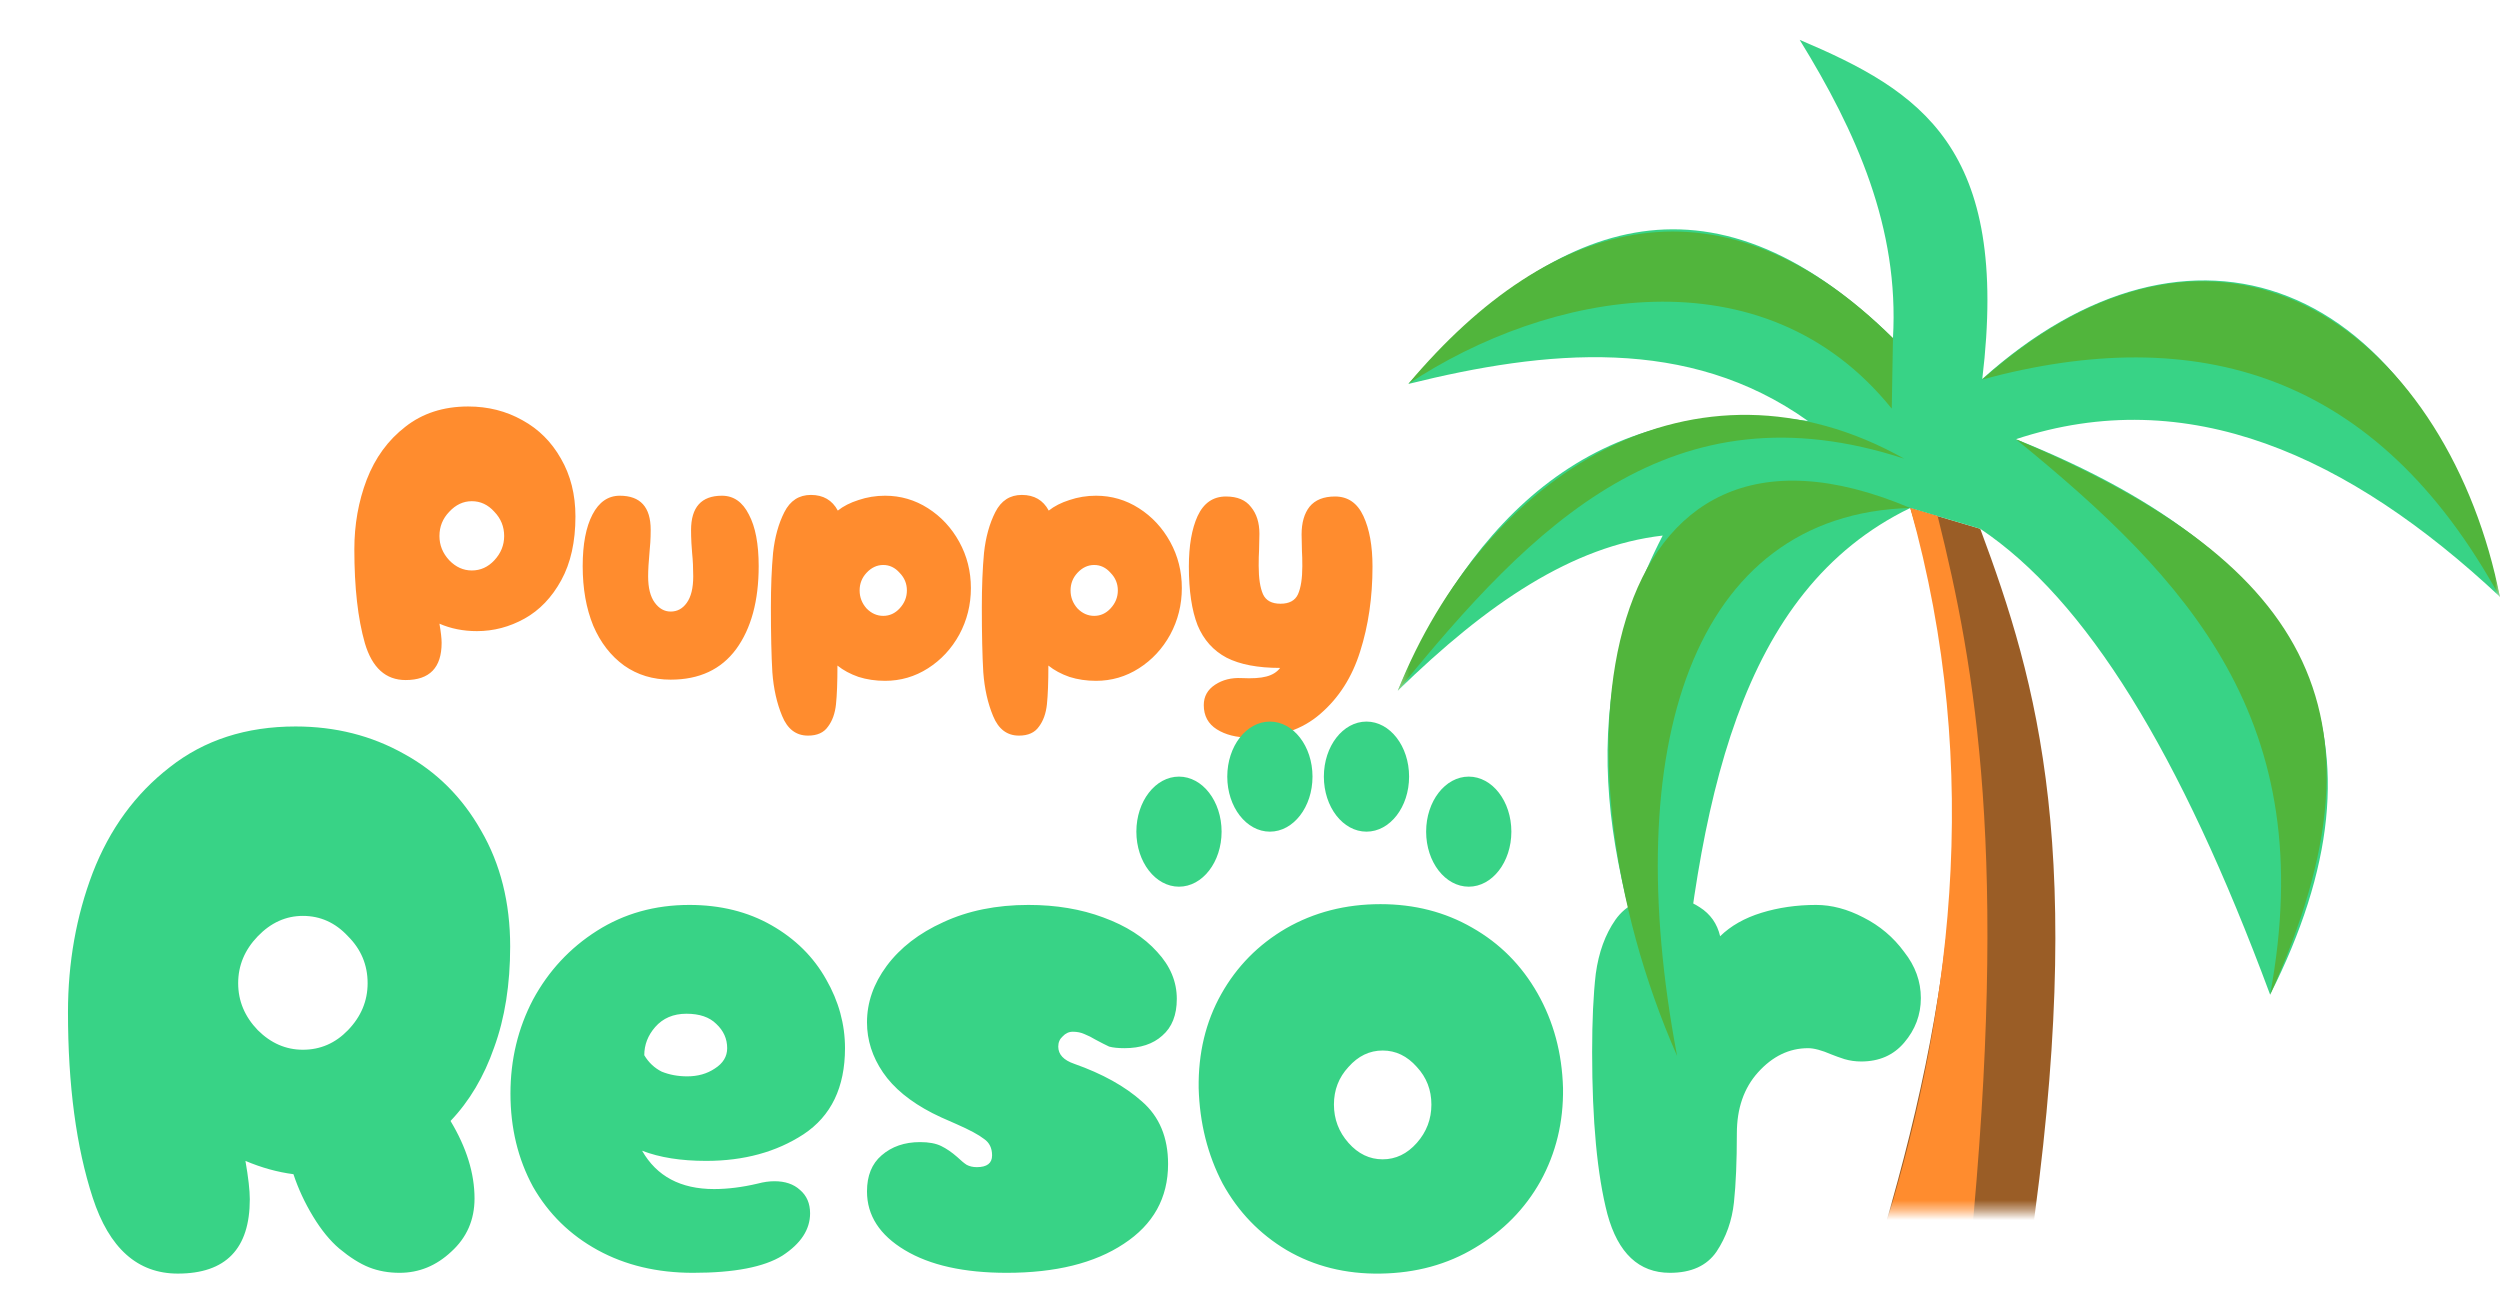 <svg width="251" height="132" viewBox="0 0 251 132" fill="none" xmlns="http://www.w3.org/2000/svg">
<g filter="url(#filter0_d_27_61)">
<path d="M35.724 63.277C33.728 63.277 32.365 62.046 31.635 59.583C30.929 57.121 30.576 53.977 30.576 50.153C30.576 47.664 30.99 45.333 31.818 43.159C32.669 40.958 33.96 39.19 35.688 37.854C37.416 36.492 39.521 35.811 42.004 35.811C44 35.811 45.813 36.269 47.444 37.186C49.074 38.077 50.364 39.36 51.313 41.037C52.287 42.713 52.774 44.652 52.774 46.852C52.774 49.393 52.299 51.528 51.35 53.257C50.401 54.986 49.172 56.269 47.663 57.108C46.154 57.946 44.559 58.365 42.88 58.365C41.517 58.365 40.263 58.116 39.12 57.618C39.266 58.457 39.339 59.099 39.339 59.544C39.339 62.032 38.134 63.277 35.724 63.277ZM42.369 52.275C43.245 52.275 43.999 51.934 44.632 51.253C45.289 50.546 45.618 49.734 45.618 48.817C45.618 47.874 45.289 47.062 44.632 46.381C43.999 45.673 43.245 45.32 42.369 45.32C41.517 45.32 40.762 45.673 40.105 46.381C39.448 47.062 39.12 47.874 39.12 48.817C39.12 49.734 39.448 50.546 40.105 51.253C40.762 51.934 41.517 52.275 42.369 52.275ZM62.337 63.237C60.56 63.237 59.002 62.766 57.664 61.823C56.325 60.853 55.29 59.518 54.56 57.815C53.854 56.086 53.502 54.095 53.502 51.842C53.502 49.642 53.83 47.913 54.487 46.656C55.144 45.398 56.057 44.77 57.226 44.77C59.294 44.77 60.329 45.909 60.329 48.188C60.329 48.66 60.316 49.079 60.292 49.446C60.268 49.786 60.243 50.087 60.219 50.349C60.122 51.397 60.073 52.235 60.073 52.864C60.073 54.017 60.292 54.894 60.731 55.497C61.169 56.099 61.704 56.4 62.337 56.4C62.994 56.4 63.529 56.112 63.943 55.536C64.382 54.933 64.6 54.043 64.6 52.864C64.6 52.026 64.564 51.253 64.491 50.546C64.466 50.31 64.442 49.969 64.418 49.524C64.394 49.053 64.382 48.62 64.382 48.227C64.382 45.922 65.416 44.77 67.485 44.77C68.653 44.77 69.553 45.398 70.186 46.656C70.844 47.887 71.172 49.616 71.172 51.842C71.172 55.326 70.418 58.103 68.909 60.172C67.399 62.216 65.209 63.237 62.337 63.237ZM76.122 68.856C74.929 68.856 74.065 68.201 73.53 66.892C72.994 65.608 72.666 64.141 72.544 62.491C72.447 60.84 72.398 58.666 72.398 55.968C72.398 53.899 72.471 52.078 72.617 50.506C72.787 48.935 73.165 47.572 73.749 46.42C74.333 45.267 75.221 44.691 76.414 44.691C77.655 44.691 78.556 45.215 79.116 46.263C79.675 45.817 80.369 45.464 81.197 45.202C82.049 44.914 82.937 44.77 83.862 44.77C85.419 44.77 86.856 45.189 88.17 46.027C89.484 46.865 90.531 47.992 91.31 49.406C92.088 50.821 92.478 52.366 92.478 54.043C92.478 55.719 92.088 57.278 91.31 58.719C90.531 60.133 89.484 61.26 88.17 62.098C86.856 62.936 85.419 63.355 83.862 63.355C82.913 63.355 82.024 63.224 81.197 62.962C80.369 62.674 79.663 62.294 79.079 61.823C79.079 63.499 79.03 64.796 78.933 65.713C78.836 66.629 78.568 67.376 78.13 67.953C77.716 68.555 77.047 68.856 76.122 68.856ZM83.679 56.833C84.312 56.833 84.86 56.584 85.322 56.086C85.809 55.562 86.052 54.96 86.052 54.279C86.052 53.597 85.809 53.008 85.322 52.51C84.86 51.986 84.312 51.724 83.679 51.724C83.046 51.724 82.487 51.986 82 52.51C81.537 53.008 81.306 53.597 81.306 54.279C81.306 54.96 81.537 55.562 82 56.086C82.487 56.584 83.046 56.833 83.679 56.833ZM97.3 68.856C96.107 68.856 95.243 68.201 94.708 66.892C94.172 65.608 93.844 64.141 93.722 62.491C93.625 60.84 93.576 58.666 93.576 55.968C93.576 53.899 93.649 52.078 93.795 50.506C93.965 48.935 94.343 47.572 94.927 46.42C95.511 45.267 96.399 44.691 97.592 44.691C98.834 44.691 99.734 45.215 100.294 46.263C100.854 45.817 101.547 45.464 102.375 45.202C103.227 44.914 104.115 44.77 105.04 44.77C106.597 44.77 108.034 45.189 109.348 46.027C110.662 46.865 111.709 47.992 112.488 49.406C113.267 50.821 113.656 52.366 113.656 54.043C113.656 55.719 113.267 57.278 112.488 58.719C111.709 60.133 110.662 61.26 109.348 62.098C108.034 62.936 106.597 63.355 105.04 63.355C104.091 63.355 103.202 63.224 102.375 62.962C101.547 62.674 100.842 62.294 100.257 61.823C100.257 63.499 100.208 64.796 100.111 65.713C100.014 66.629 99.746 67.376 99.308 67.953C98.894 68.555 98.225 68.856 97.3 68.856ZM104.858 56.833C105.49 56.833 106.038 56.584 106.5 56.086C106.987 55.562 107.231 54.96 107.231 54.279C107.231 53.597 106.987 53.008 106.5 52.51C106.038 51.986 105.49 51.724 104.858 51.724C104.224 51.724 103.665 51.986 103.178 52.51C102.715 53.008 102.484 53.597 102.484 54.279C102.484 54.96 102.715 55.562 103.178 56.086C103.665 56.584 104.224 56.833 104.858 56.833ZM120.459 69.053C119.145 69.053 118.049 68.778 117.173 68.228C116.297 67.677 115.859 66.865 115.859 65.791C115.859 64.927 116.236 64.246 116.991 63.748C117.745 63.25 118.633 63.028 119.656 63.08C120.726 63.132 121.554 63.08 122.138 62.923C122.747 62.766 123.209 62.478 123.526 62.059C121.287 62.059 119.498 61.718 118.159 61.037C116.82 60.33 115.847 59.242 115.238 57.776C114.654 56.282 114.362 54.318 114.362 51.882C114.362 49.786 114.654 48.096 115.238 46.813C115.847 45.503 116.796 44.848 118.086 44.848C119.23 44.848 120.069 45.202 120.605 45.909C121.165 46.59 121.445 47.481 121.445 48.581L121.408 50.31C121.384 50.651 121.372 51.148 121.372 51.803C121.372 53.06 121.518 54.017 121.81 54.671C122.102 55.3 122.686 55.614 123.562 55.614C124.438 55.614 125.023 55.3 125.315 54.671C125.607 54.017 125.753 53.074 125.753 51.842C125.753 51.187 125.741 50.69 125.716 50.349L125.68 48.66C125.68 47.481 125.947 46.551 126.483 45.87C127.043 45.189 127.895 44.848 129.039 44.848C130.328 44.848 131.278 45.503 131.886 46.813C132.495 48.123 132.799 49.812 132.799 51.882C132.799 54.973 132.385 57.815 131.558 60.408C130.754 62.975 129.428 65.058 127.578 66.656C125.753 68.254 123.38 69.053 120.459 69.053Z" fill="#ff8c2e"/>
</g>
<g filter="url(#filter1_d_27_61)">
<path d="M46.221 90.02C46.221 93.845 45.685 97.224 44.614 100.158C43.592 103.092 42.132 105.554 40.233 107.545C41.839 110.217 42.643 112.81 42.643 115.325C42.643 117.473 41.864 119.254 40.306 120.669C38.797 122.084 37.069 122.791 35.122 122.791C34.002 122.791 32.98 122.607 32.055 122.241C31.13 121.874 30.132 121.245 29.061 120.355C28.136 119.569 27.26 118.495 26.433 117.133C25.605 115.77 24.948 114.356 24.461 112.889C22.855 112.68 21.248 112.234 19.642 111.553C19.934 113.23 20.08 114.513 20.08 115.404C20.08 120.381 17.67 122.869 12.851 122.869C8.811 122.869 5.963 120.328 4.308 115.247C2.653 110.165 1.825 103.957 1.825 96.622C1.825 91.644 2.653 86.982 4.308 82.633C6.012 78.233 8.592 74.696 12.048 72.024C15.504 69.3 19.715 67.938 24.68 67.938C28.672 67.938 32.298 68.854 35.56 70.688C38.821 72.469 41.401 75.037 43.3 78.39C45.247 81.743 46.221 85.62 46.221 90.02ZM18.912 93.714C18.912 95.495 19.569 97.067 20.883 98.429C22.198 99.739 23.706 100.394 25.41 100.394C27.163 100.394 28.672 99.739 29.937 98.429C31.252 97.067 31.909 95.495 31.909 93.714C31.909 91.88 31.252 90.308 29.937 88.999C28.672 87.636 27.163 86.956 25.41 86.956C23.706 86.956 22.198 87.636 20.883 88.999C19.569 90.361 18.912 91.933 18.912 93.714ZM64.577 122.791C60.975 122.791 57.786 122.031 55.012 120.512C52.237 118.992 50.071 116.87 48.513 114.146C47.004 111.369 46.25 108.252 46.25 104.795C46.25 101.389 47.004 98.246 48.513 95.364C50.071 92.483 52.213 90.178 54.939 88.449C57.665 86.72 60.756 85.855 64.212 85.855C67.327 85.855 70.078 86.536 72.463 87.899C74.848 89.261 76.674 91.068 77.939 93.321C79.205 95.521 79.838 97.827 79.838 100.237C79.838 104.166 78.451 107.047 75.676 108.881C72.95 110.662 69.688 111.553 65.891 111.553C63.36 111.553 61.218 111.212 59.466 110.531C60.926 113.098 63.336 114.382 66.695 114.382C68.058 114.382 69.518 114.199 71.076 113.832C71.66 113.675 72.219 113.596 72.755 113.596C73.826 113.596 74.678 113.884 75.311 114.461C75.993 115.037 76.333 115.823 76.333 116.818C76.333 118.442 75.408 119.857 73.558 121.062C71.708 122.214 68.715 122.791 64.577 122.791ZM59.685 100.944C60.123 101.678 60.707 102.228 61.437 102.594C62.216 102.909 63.068 103.066 63.993 103.066C65.064 103.066 65.989 102.804 66.768 102.28C67.595 101.756 68.009 101.075 68.009 100.237C68.009 99.294 67.644 98.481 66.914 97.8C66.232 97.12 65.234 96.779 63.92 96.779C62.606 96.779 61.559 97.224 60.78 98.115C60.05 98.953 59.685 99.896 59.685 100.944ZM96.065 122.791C91.782 122.791 88.374 122.031 85.843 120.512C83.311 118.992 82.046 117.028 82.046 114.618C82.046 113.046 82.532 111.841 83.506 111.003C84.528 110.112 85.818 109.667 87.376 109.667C88.252 109.667 88.958 109.798 89.493 110.06C90.029 110.322 90.564 110.689 91.1 111.16C91.49 111.527 91.805 111.789 92.049 111.946C92.341 112.103 92.682 112.182 93.071 112.182C94.094 112.182 94.605 111.789 94.605 111.003C94.605 110.269 94.337 109.719 93.802 109.353C93.266 108.933 92.341 108.436 91.027 107.859C89.81 107.336 89.007 106.969 88.617 106.759C86.378 105.607 84.723 104.244 83.652 102.673C82.581 101.101 82.046 99.424 82.046 97.643C82.046 95.652 82.703 93.766 84.017 91.985C85.38 90.151 87.278 88.684 89.713 87.584C92.195 86.432 95.043 85.855 98.256 85.855C101.03 85.855 103.537 86.275 105.777 87.113C108.065 87.951 109.866 89.104 111.18 90.57C112.494 91.985 113.151 93.557 113.151 95.286C113.151 96.91 112.665 98.141 111.691 98.979C110.766 99.817 109.5 100.237 107.894 100.237C107.261 100.237 106.75 100.184 106.361 100.079C106.02 99.922 105.557 99.686 104.973 99.372C104.633 99.163 104.268 98.979 103.878 98.822C103.537 98.665 103.148 98.586 102.71 98.586C102.32 98.586 101.98 98.743 101.688 99.058C101.395 99.32 101.249 99.66 101.249 100.079C101.249 100.865 101.785 101.442 102.856 101.808C105.679 102.804 107.943 104.061 109.646 105.58C111.399 107.1 112.275 109.195 112.275 111.867C112.275 115.273 110.79 117.945 107.821 119.883C104.9 121.821 100.982 122.791 96.065 122.791ZM133.6 122.869C130.096 122.922 126.956 122.136 124.181 120.512C121.455 118.888 119.313 116.661 117.755 113.832C116.247 110.951 115.443 107.754 115.346 104.245C115.297 100.735 116.052 97.591 117.609 94.814C119.167 92.037 121.333 89.837 124.108 88.213C126.931 86.589 130.096 85.777 133.6 85.777C137.008 85.777 140.075 86.563 142.801 88.134C145.575 89.706 147.766 91.906 149.372 94.736C150.979 97.565 151.83 100.735 151.928 104.245C151.976 107.65 151.222 110.767 149.664 113.596C148.107 116.373 145.916 118.599 143.093 120.276C140.318 121.953 137.154 122.817 133.6 122.869ZM133.819 111.396C135.134 111.396 136.278 110.846 137.251 109.746C138.225 108.645 138.712 107.362 138.712 105.895C138.712 104.428 138.225 103.171 137.251 102.123C136.278 101.022 135.134 100.472 133.819 100.472C132.505 100.472 131.361 101.022 130.388 102.123C129.414 103.171 128.927 104.428 128.927 105.895C128.927 107.362 129.414 108.645 130.388 109.746C131.361 110.846 132.505 111.396 133.819 111.396ZM162.663 122.791C159.548 122.791 157.454 120.826 156.383 116.897C155.361 112.968 154.85 107.545 154.85 100.63C154.85 97.486 154.971 94.866 155.215 92.771C155.507 90.623 156.164 88.815 157.186 87.349C158.257 85.829 159.888 85.07 162.079 85.07C163.441 85.07 164.634 85.41 165.657 86.091C166.727 86.772 167.409 87.741 167.701 88.999C168.772 87.951 170.159 87.165 171.863 86.641C173.567 86.118 175.393 85.855 177.339 85.855C178.897 85.855 180.479 86.275 182.086 87.113C183.741 87.951 185.104 89.104 186.175 90.57C187.294 91.985 187.854 93.53 187.854 95.207C187.854 96.884 187.294 98.377 186.175 99.686C185.104 100.944 183.668 101.573 181.867 101.573C181.282 101.573 180.723 101.494 180.187 101.337C179.701 101.18 179.262 101.022 178.873 100.865C177.899 100.446 177.12 100.237 176.536 100.237C174.638 100.237 172.958 101.049 171.498 102.673C170.086 104.244 169.38 106.288 169.38 108.802C169.38 111.579 169.283 113.884 169.088 115.718C168.894 117.552 168.31 119.202 167.336 120.669C166.362 122.084 164.805 122.791 162.663 122.791Z" fill="#38d386"/>
</g>
<mask id="mask0_27_61" style="mask-type:luminance" maskUnits="userSpaceOnUse" x="140" y="0" width="111" height="122">
<path d="M251 0H140.332V121.563H251V0Z" fill="white"/>
</mask>
<g mask="url(#mask0_27_61)">
<g filter="url(#filter2_d_27_61)">
<path fill-rule="evenodd" clip-rule="evenodd" d="M191.791 47.001C199.624 72.218 196.084 96.564 188.52 121.563H203.787C209.567 81.784 204.596 64.61 198.816 49.088L191.791 47.001Z" fill="#9A5D26"/>
<path fill-rule="evenodd" clip-rule="evenodd" d="M168.347 101.985C170.401 76.402 174.582 55.34 191.791 47.001L198.816 49.088C209.428 56.191 218.887 71.515 227.919 95.862C240.63 70.664 232.565 52.125 202.393 40.096C219.63 34.397 235.798 41.688 251 55.924C242.888 23.278 219.723 15.433 199.02 34.051C201.836 10.754 192.804 5.144 180.687 0C186.383 9.25 190.694 18.875 190.054 29.955C171.367 11.693 155.766 18.45 141.41 34.546C155.199 31.123 169.481 29.678 181.523 38.265C159.901 35.357 147.765 48.326 140.332 65.352C149.373 56.528 157.903 50.809 166.935 49.771C157.448 68.092 161.638 84.257 168.384 102.024L168.347 101.985Z" fill="#38d386"/>
<path fill-rule="evenodd" clip-rule="evenodd" d="M190.054 29.955L189.933 37.029C177.035 21.022 155.403 25.256 141.391 34.546C155.952 17.263 173.105 13.118 190.054 29.955Z" fill="#51B53C"/>
<path fill-rule="evenodd" clip-rule="evenodd" d="M140.332 65.352C149.057 43.528 170.224 30.272 191.187 42.054C167.892 34.437 153.954 48.603 140.332 65.352Z" fill="#51B53C"/>
<path fill-rule="evenodd" clip-rule="evenodd" d="M199.02 34.1C220.587 28.274 238.633 33.398 251 55.974C246.047 30.767 224.1 11.871 199.02 34.1Z" fill="#51B53C"/>
<path fill-rule="evenodd" clip-rule="evenodd" d="M202.393 40.096C230.771 52.086 241.113 66.806 227.919 95.861C233.029 68.409 219.686 54.173 202.393 40.096Z" fill="#51B53C"/>
<path fill-rule="evenodd" clip-rule="evenodd" d="M191.791 47.001C169.825 47.624 162.521 71.109 168.384 102.024C154.967 71.515 160.356 33.695 191.791 47.001Z" fill="#51B53C"/>
<path fill-rule="evenodd" clip-rule="evenodd" d="M191.791 47.001C199.225 73.494 195.889 98.671 188.52 121.563H197.813C201.669 82.13 198.389 63.196 194.542 47.822L191.754 47.001H191.791Z" fill="#ff8c2e"/>
</g>
</g>
<path d="M147.462 89.023C149.825 89.023 151.741 86.549 151.741 83.498C151.741 80.446 149.825 77.972 147.462 77.972C145.1 77.972 143.184 80.446 143.184 83.498C143.184 86.549 145.1 89.023 147.462 89.023Z" fill="#38d386"/>
<path d="M137.194 83.498C139.557 83.498 141.473 81.024 141.473 77.972C141.473 74.92 139.557 72.447 137.194 72.447C134.831 72.447 132.916 74.92 132.916 77.972C132.916 81.024 134.831 83.498 137.194 83.498Z" fill="#38d386"/>
<path d="M118.369 89.023C120.732 89.023 122.648 86.549 122.648 83.498C122.648 80.446 120.732 77.972 118.369 77.972C116.006 77.972 114.091 80.446 114.091 83.498C114.091 86.549 116.006 89.023 118.369 89.023Z" fill="#38d386"/>
<path d="M127.497 83.498C129.86 83.498 131.775 81.024 131.775 77.972C131.775 74.92 129.86 72.447 127.497 72.447C125.134 72.447 123.218 74.92 123.218 77.972C123.218 81.024 125.134 83.498 127.497 83.498Z" fill="#38d386"/>
<defs>
<filter id="filter0_d_27_61" x="30.576" y="35.811" width="111.223" height="42.242" filterUnits="userSpaceOnUse" color-interpolation-filters="sRGB">
<feFlood flood-opacity="0" result="BackgroundImageFix"/>
<feColorMatrix in="SourceAlpha" type="matrix" values="0 0 0 0 0 0 0 0 0 0 0 0 0 0 0 0 0 0 127 0" result="hardAlpha"/>
<feOffset dx="5" dy="5"/>
<feGaussianBlur stdDeviation="2"/>
<feComposite in2="hardAlpha" operator="out"/>
<feColorMatrix type="matrix" values="0 0 0 0 0 0 0 0 0 0 0 0 0 0 0 0 0 0 0.25 0"/>
<feBlend mode="normal" in2="BackgroundImageFix" result="effect1_dropShadow_27_61"/>
<feBlend mode="normal" in="SourceGraphic" in2="effect1_dropShadow_27_61" result="shape"/>
</filter>
<filter id="filter1_d_27_61" x="1.825" y="67.938" width="195.029" height="63.934" filterUnits="userSpaceOnUse" color-interpolation-filters="sRGB">
<feFlood flood-opacity="0" result="BackgroundImageFix"/>
<feColorMatrix in="SourceAlpha" type="matrix" values="0 0 0 0 0 0 0 0 0 0 0 0 0 0 0 0 0 0 127 0" result="hardAlpha"/>
<feOffset dx="5" dy="5"/>
<feGaussianBlur stdDeviation="2"/>
<feComposite in2="hardAlpha" operator="out"/>
<feColorMatrix type="matrix" values="0 0 0 0 0 0 0 0 0 0 0 0 0 0 0 0 0 0 0.25 0"/>
<feBlend mode="normal" in2="BackgroundImageFix" result="effect1_dropShadow_27_61"/>
<feBlend mode="normal" in="SourceGraphic" in2="effect1_dropShadow_27_61" result="shape"/>
</filter>
<filter id="filter2_d_27_61" x="136.332" y="0" width="118.668" height="129.563" filterUnits="userSpaceOnUse" color-interpolation-filters="sRGB">
<feFlood flood-opacity="0" result="BackgroundImageFix"/>
<feColorMatrix in="SourceAlpha" type="matrix" values="0 0 0 0 0 0 0 0 0 0 0 0 0 0 0 0 0 0 127 0" result="hardAlpha"/>
<feOffset dy="4"/>
<feGaussianBlur stdDeviation="2"/>
<feComposite in2="hardAlpha" operator="out"/>
<feColorMatrix type="matrix" values="0 0 0 0 0 0 0 0 0 0 0 0 0 0 0 0 0 0 0.25 0"/>
<feBlend mode="normal" in2="BackgroundImageFix" result="effect1_dropShadow_27_61"/>
<feBlend mode="normal" in="SourceGraphic" in2="effect1_dropShadow_27_61" result="shape"/>
</filter>
</defs>
</svg>
